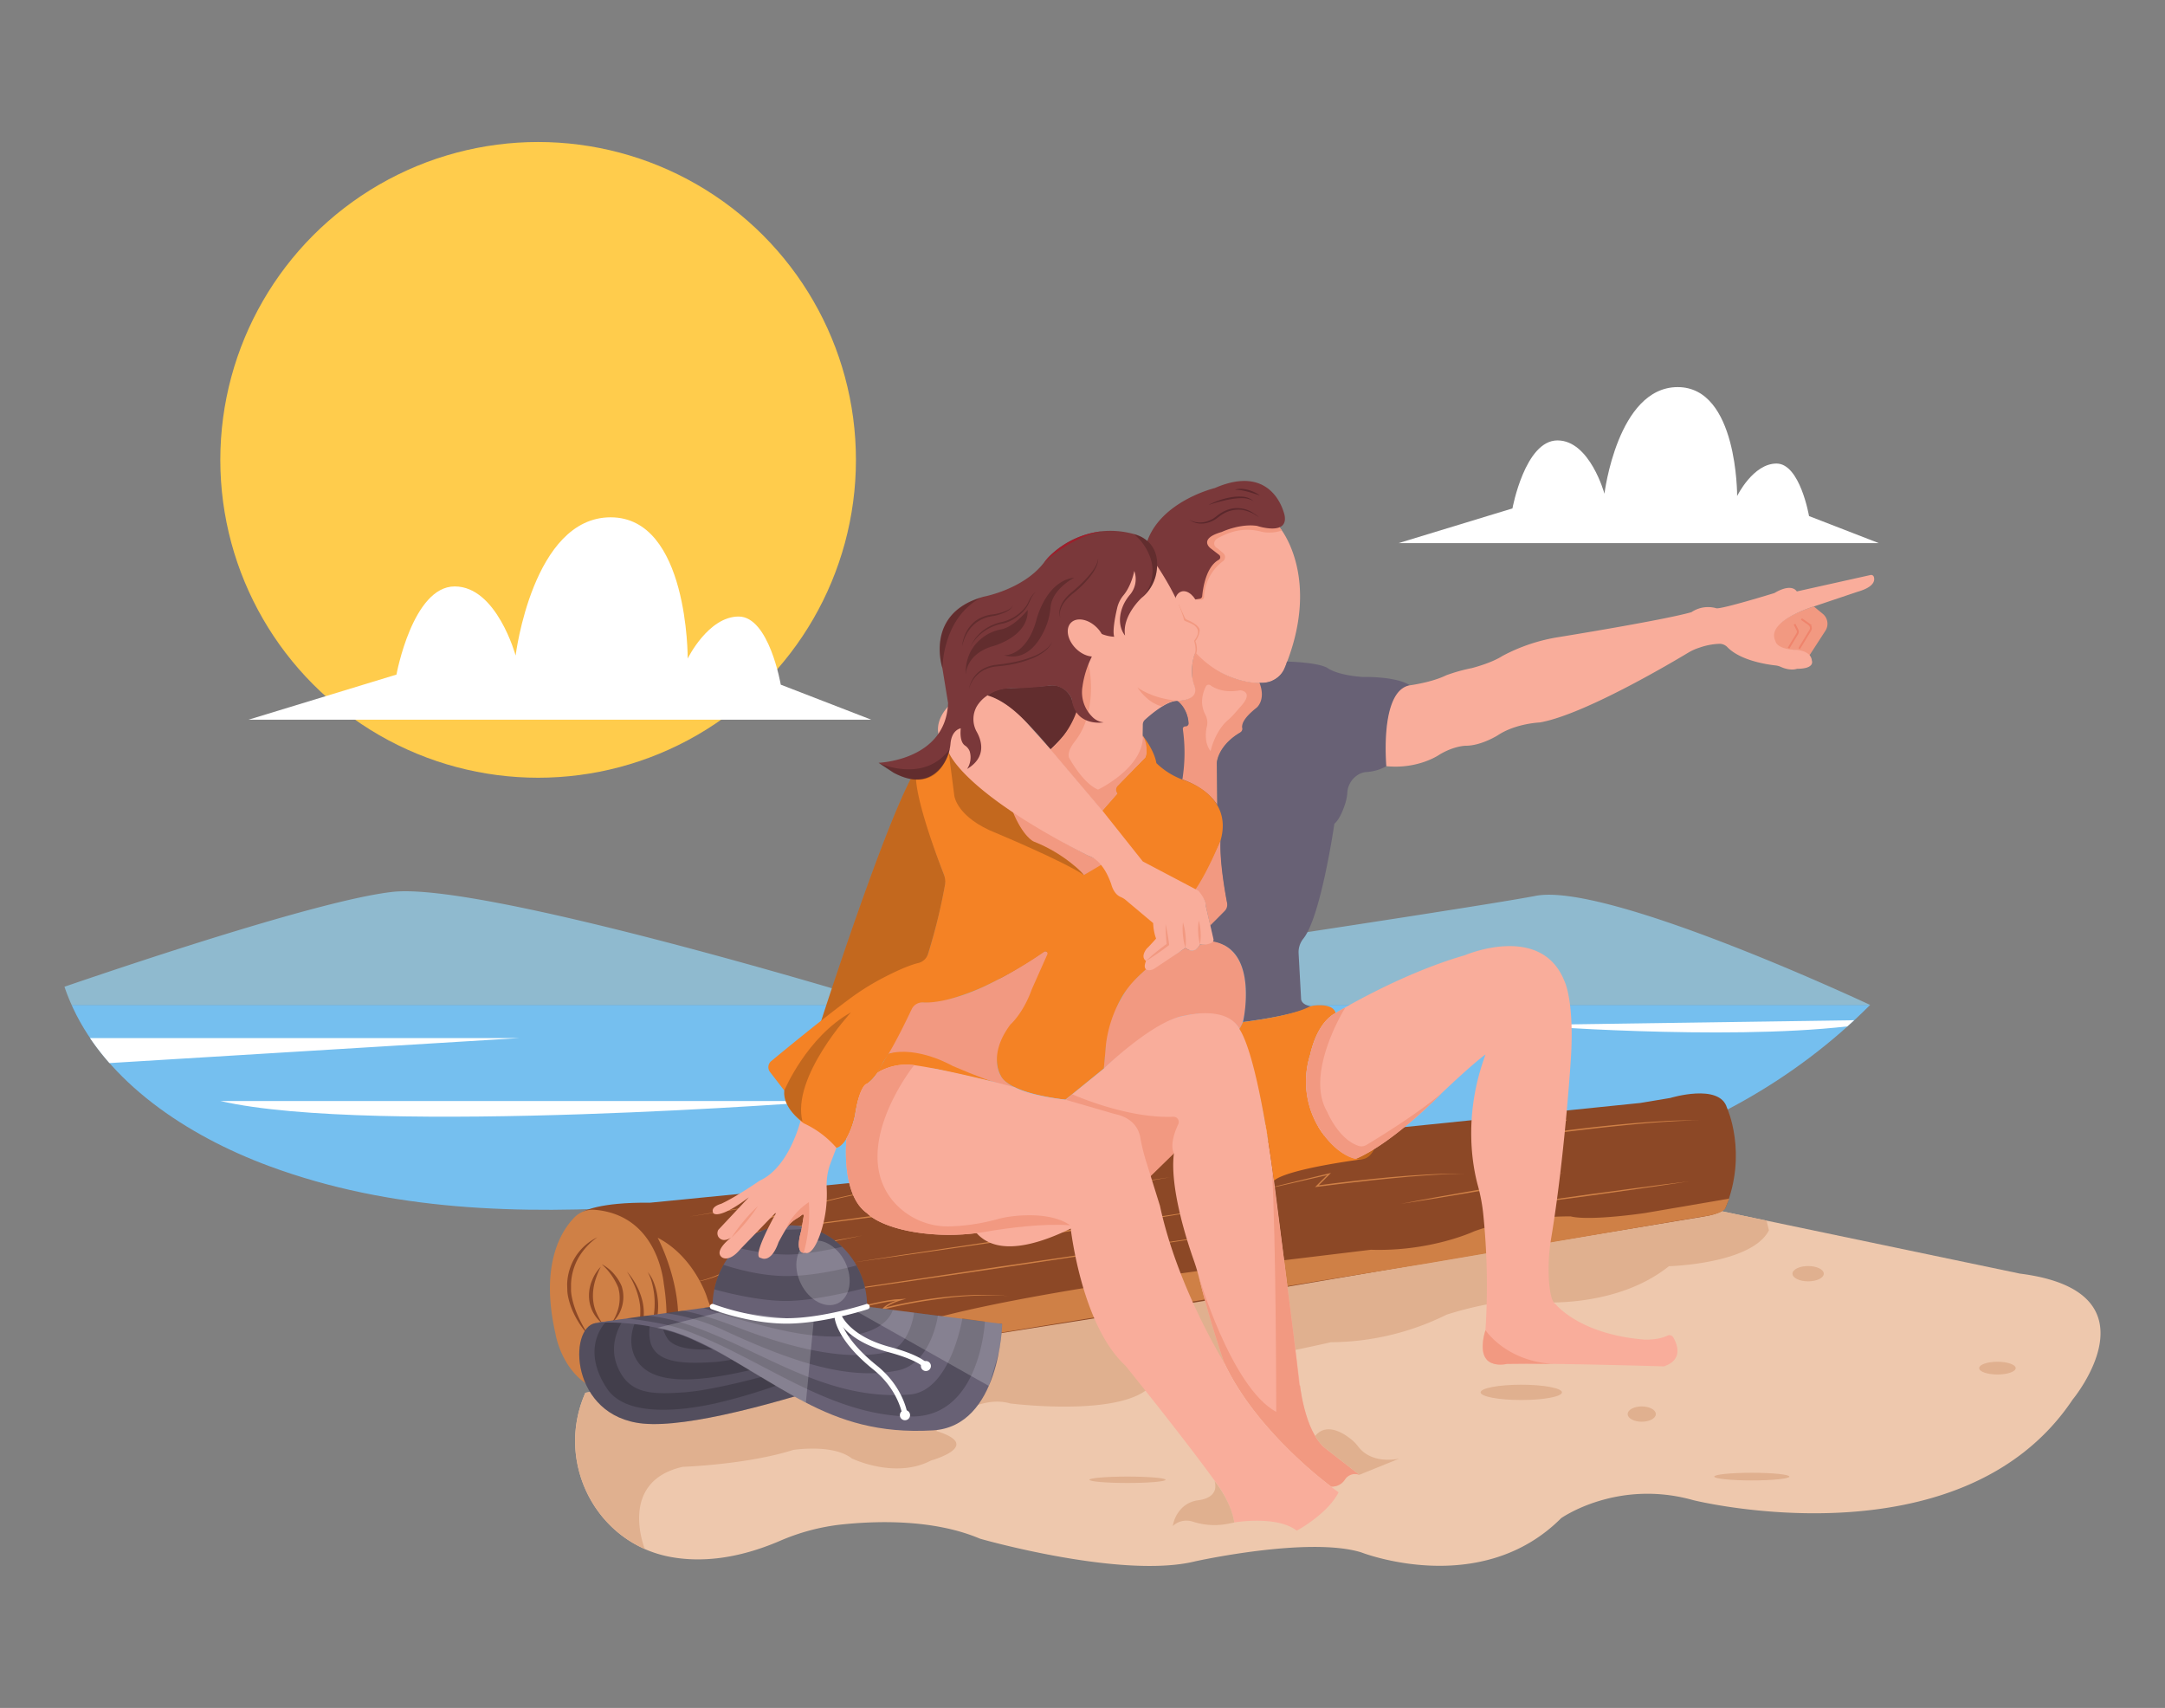 <svg id="ba9db3be-c9b3-4103-8b88-58aaa92f934d" data-name="Layer 1" xmlns="http://www.w3.org/2000/svg" xmlns:xlink="http://www.w3.org/1999/xlink" width="865.76" height="682.89" viewBox="0 0 865.76 682.89"><rect x="0" y="0" width="865.76" height="682.89" fill="#808080" stroke="none"/><defs><clipPath id="e8008bff-2d97-4ddc-b793-7a603c8f3ad1"><path d="M234.09,556.86c-12.36,27.85,4.35,60.37,34.35,65.71,11.88,2.11,26.24.87,43.33-6.43a85.31,85.31,0,0,1,24.29-6.55c14.84-1.6,37.53-2.15,55.84,5.63,0,0,56.61,16.25,86,9.06,0,0,45.27-10.07,66.43-3.6,0,0,47.62,18.7,79.95-13.66,0,0,22.34-15.82,52.91-7.19,0,0,107,26.6,151.66-40.27,0,0,35.86-43.15-21.16-50.34L684,483.36l-449.86,73.5Z" fill="none"/></clipPath><clipPath id="efc78d79-080f-42e1-9a45-2479be935a6f"><path d="M426.05,439.69l15.35-12.45s20-19.37,32.27-21.12c0,0,16.74-4.42,22,5.28,0,0,5.85,1.75,13.79,60.66l10.18,80.14s1.75,20.23,10.49,27l13.48,10.49a4.77,4.77,0,0,0-5.88,2,6.06,6.06,0,0,1-5.36,2.69h0s-29.88-21.65-42.91-49.78c0,0-5.7-16.51-9.72-32.73a82,82,0,0,0-2.44-8.2c-3-8.51-9.61-29.38-7.85-42.63l-11.74,11.48s-50.44,40.21-67.42,20.23Z" fill="none"/></clipPath><clipPath id="efc8ebb1-7515-4611-aff7-8510ec82c7ad"><path d="M287.25,491.73l12.19-13c-12.19,9.22-14.18,6.34-14.18,6.34-1.42-2.59,3.12-3.75,3.12-3.75,6.24-2.88,15.32-9.21,15.32-9.21,12.76-5.76,17-26.21,17-26.21,5.95,5.76,15.31,8.93,15.31,8.93l-4.25,11.23a25.89,25.89,0,0,0-1.16,9.17,49.23,49.23,0,0,1-2.6,18.18c-3.15,9-5.86,7.54-5.86,7.54-4.83.57-1.71-8.93-1.71-8.93.38-2.08.75-4.52,1-6a.39.39,0,0,0-.33-.44.36.36,0,0,0-.3.08,19.14,19.14,0,0,1-2.44,1.67,11.6,11.6,0,0,0-4,4c-1.54,2.52-3,5.29-3,5.29-3.12,8.92-7.09,6.33-7.09,6.33-3.63,0,3.68-13.63,5.91-17.63a.16.16,0,0,0,0-.22.16.16,0,0,0-.23,0h0L296,499.51c-4.61,5.51-7.37,3.16-7.37,3.16-3.44-2.73,4.21-8.22,4.21-8.22s-3.43,2.94-5.54.13A2.82,2.82,0,0,1,287.25,491.73Z" fill="none"/></clipPath><clipPath id="ec86c618-0ae8-4a13-a1d9-13496871e345"><path d="M534.11,405.05s25.31-15.54,51.68-23.12c0,0,30.5-13.1,39.81,10.34,0,0,4.31,8.27,2.41,33.43,0,0-2.45,37.57-7.65,69a74.78,74.78,0,0,0-1,16.37c.26,4.74,1,9.46,2.75,10.43,0,0,9.6,12.07,35.53,14.11,0,0,5.27.29,9.1-1.57a1.82,1.82,0,0,1,2.39.7c1.65,2.86,4,9-3.76,11.58,0,0-45.85-1.38-62.74-1,0,0-13.78,3.45-8.61-13.44a280.41,280.41,0,0,0-.84-46,69.47,69.47,0,0,0-2.13-11.62c-2.26-8.17-6-28.39,3-52.65,0,0-4.14,2.76-17.58,15.51,0,0-18.54,19.21-33.79,26a1.72,1.72,0,0,1-1.14.09c-1.75-.45-6.88-2.33-12.31-9.59A35.49,35.49,0,0,1,524,421.48S526.3,409.09,534.11,405.05Z" fill="none"/></clipPath><clipPath id="ac98d228-0693-4724-b067-27860625b09e"><path d="M518.57,612s12.24-6.55,16.72-15.34c0,0-32.26-22.64-45.85-52,0,0-18.61-30-25.59-62.56L458.52,465A77.32,77.32,0,0,1,456,454.84c-.51-3-2.57-7.91-10.46-9.49l-19.45-5.66s-13.82-1.4-20.37-5c0,0-25.14-6.69-40.07-8.8a22.61,22.61,0,0,0-12.54,1.81,10.42,10.42,0,0,0-2.28,1.28s-2.2,3.55-4.56,4.5c0,0-2.74,1.29-4.31,12.41a33.28,33.28,0,0,1-3.44,9.25s-2.49,22.57,8.28,30c0,0,4.89,5.73,21.86,7.92a87.52,87.52,0,0,0,26-.65C403,491,416.84,489.1,428,489.9c0,0,4.11,39.55,22,56.09,0,0,23.7,29.27,36.87,47.62a40.57,40.57,0,0,1,6.08,12.4c.26.92.49,1.84.65,2.71C493.58,608.73,510.48,605.78,518.57,612Z" fill="none"/></clipPath></defs><g id="ee0bd78b-283b-4b8b-a1ba-673b47e14eef" data-name="b0d486aa-02ba-4834-a316-9c11df1553c9"><path id="aa52b72e-ee33-4be9-b63a-d3a1e3d5ddc8" data-name="a114b22c-00a4-4e93-a2f3-1888aaea775c" d="M234.09,556.86c-12.36,27.85,4.35,60.37,34.35,65.71,11.88,2.11,26.24.87,43.33-6.43a85.31,85.31,0,0,1,24.29-6.55c14.84-1.6,37.53-2.15,55.84,5.63,0,0,56.61,16.25,86,9.06,0,0,45.27-10.07,66.43-3.6,0,0,47.62,18.7,79.95-13.66,0,0,22.34-15.82,52.91-7.19,0,0,107,26.6,151.66-40.27,0,0,35.86-43.15-21.16-50.34L684,483.36l-449.86,73.5Z" fill="#eec8ad"/><g clip-path="url(#e8008bff-2d97-4ddc-b793-7a603c8f3ad1)"><path d="M257.87,619.37s-11-27,15.16-32.89c0,0,25.51-.84,44.13-6.74,0,0,15.85-2.53,23.44,3.37,0,0,17.23,8.43,31.71.84,0,0,21.37-5.9,2.07-11.8,0,0,15.16-15.18,29.64-11,0,0,53.09,6.75,58.6-11,0,0,40-6.75,69.63-13.49a105.22,105.22,0,0,0,46.19-11s22.76-7.59,35.85-5.06c0,0,31.53,2.95,53.09-14.33,0,0,33.09-.85,40-14.34l-6.9-27.83L299.23,530l-91,27.83L221.6,585S204,622.61,257.87,619.37Z" fill="#e0b08f"/></g><ellipse cx="450.88" cy="591.66" rx="15.22" ry="1.28" fill="#e0b08f"/><ellipse cx="608.34" cy="556.71" rx="16.27" ry="3.06" fill="#e0b08f"/><ellipse cx="656.52" cy="565.39" rx="5.63" ry="3.06" fill="#e0b08f"/><ellipse cx="700.52" cy="590.39" rx="15.02" ry="1.53" fill="#e0b08f"/><ellipse cx="798.75" cy="547.02" rx="7.3" ry="2.55" fill="#e0b08f"/><ellipse cx="723.05" cy="509.26" rx="6.26" ry="3.06" fill="#e0b08f"/><path d="M28.64,401.8c.18.41.35.81.54,1.21,13.75,29.53,45.07,50.9,78.61,63.29,97,35.82,205,5.63,308.91,3.59,72.24-1.42,146.52,11,215.94-4.82,44.84-10.23,85-32.93,115.2-63.27Z" fill="#75bfef"/><path d="M28.64,401.8h719.2s-104.79-49.23-133.77-43.61-267.78,41-267.78,41-153-46.59-189.23-42.6c-26.6,2.93-96.1,25.89-131.28,37.93A75.14,75.14,0,0,0,28.64,401.8Z" fill="#98ddff" opacity="0.62" style="isolation:isolate"/><polygon points="424.03 457.99 553.55 451.48 420.13 446.75 424.03 457.99" fill="#fff"/><circle cx="215.19" cy="183.87" r="127.09" fill="#ffcc4c"/><path d="M88.1,440.21h243S149.23,454.34,88.1,440.21Z" fill="#fff"/><path d="M99.4,287.75h249l-36.18-14s-4.66-27.24-16.84-27.24S275,263.31,275,263.31s.36-56.47-30.81-56.47-38,55.27-38,55.27-7.52-27.64-24.36-27.64-23.29,35.25-23.29,35.25Z" fill="#fff"/><path d="M559.25,217.16H751.32l-27.91-10.82s-3.59-21-13-21-15.75,13-15.75,13,.28-43.56-23.77-43.56-29.29,42.63-29.29,42.63-5.8-21.32-18.79-21.32-18,27.19-18,27.19Z" fill="#fff"/><path d="M207.83,415.05H36a101.35,101.35,0,0,0,7.77,10Z" fill="#fff"/><path d="M609,409.84s79.47,6.29,129.72.54c.91-.82,1.83-1.63,2.73-2.46Z" fill="#fff"/><path d="M233.3,484.44s5.93-3.8,26.63-3.56l162.39-16L655.93,441l12-2s19.73-6.05,22.66,3.91c0,0,8.4,18.17-.58,40.05,0,0-1.17,2.34-9.18,3.52L614,497.56,481.16,520.21,250.5,556.75Z" fill="#8c4826"/><path d="M238,483.73a10.27,10.27,0,0,0-8.27,3c-5.4,5.49-13.84,19-7.61,46.49,0,0,3.25,21.22,22.86,24a14.66,14.66,0,0,0,12-3.7c5.52-5.14,12.19-16.44,8.48-40.12C265.39,513.38,263.56,486,238,483.73Z" fill="#cf8046"/><path d="M238.9,494.69a25.87,25.87,0,0,0-7.55,8.17,22.88,22.88,0,0,0-3,10.49v2.78a18.91,18.91,0,0,0,.37,2.69,34,34,0,0,0,1.57,5.33,53.26,53.26,0,0,0,5.25,10,36.17,36.17,0,0,1-6.33-9.52,28.7,28.7,0,0,1-1.88-5.49,17.06,17.06,0,0,1-.46-2.92c0-1-.07-1.93-.07-2.9a21.88,21.88,0,0,1,3.47-11.06A21.47,21.47,0,0,1,238.9,494.69Z" fill="#8c4826"/><path d="M240.26,506.48a32.33,32.33,0,0,0-2.29,5.7,21.43,21.43,0,0,0-.86,5.9,17,17,0,0,0,1,5.83,25.55,25.55,0,0,0,2.88,5.38,14.67,14.67,0,0,1-4-4.92,16.07,16.07,0,0,1-1.09-3,15.48,15.48,0,0,1,.9-9.52A16.24,16.24,0,0,1,240.26,506.48Z" fill="#8c4826"/><path d="M244.51,529.1a19.4,19.4,0,0,0,2.79-6.1,16,16,0,0,0,.3-6.47l-.32-1.55c-.16-.46-.41-1-.63-1.48a26.37,26.37,0,0,0-1.62-2.89,27.43,27.43,0,0,0-2-2.68,32.22,32.22,0,0,0-2.38-2.44,16.34,16.34,0,0,1,5.34,4.43,18.45,18.45,0,0,1,1.94,2.94,13.71,13.71,0,0,1,.76,1.65c.15.62.29,1.18.41,1.78a14.37,14.37,0,0,1-.67,7.06A13.43,13.43,0,0,1,244.51,529.1Z" fill="#8c4826"/><path d="M250.7,508.41a28,28,0,0,1,5.75,10.18,20.84,20.84,0,0,1,.28,11.84c-.16.48-.35,1-.52,1.43a14.4,14.4,0,0,1-.58,1.41c-.47.89-1,1.74-1.52,2.57a31.62,31.62,0,0,1-3.7,4.62,23.8,23.8,0,0,1-4.57,3.74,19,19,0,0,1-5.39,2.3,23.57,23.57,0,0,0,5-2.91,26.88,26.88,0,0,0,4.12-3.93,36.81,36.81,0,0,0,3.37-4.59c.49-.81,1-1.63,1.4-2.47a9.44,9.44,0,0,0,.5-1.28c.16-.44.33-.87.47-1.31a18.71,18.71,0,0,0,.74-5.52v-1.4l-.12-1.41c-.19-.92-.28-1.87-.55-2.78a29.49,29.49,0,0,0-1.87-5.4A36.54,36.54,0,0,0,250.7,508.41Z" fill="#8c4826"/><path d="M259,508.61a13.7,13.7,0,0,1,2.43,4.16,24.78,24.78,0,0,1,1.32,4.69,27.28,27.28,0,0,1,.44,4.86,31.84,31.84,0,0,1-.44,4.88,30.29,30.29,0,0,1-3.27,9.17A31.62,31.62,0,0,1,253.6,544a53.61,53.61,0,0,0,4.84-8.16,36.24,36.24,0,0,0,1.7-4.37,30.61,30.61,0,0,0,1.13-4.53,32.22,32.22,0,0,0,.33-9.3,31.58,31.58,0,0,0-.86-4.62A17.62,17.62,0,0,0,259,508.61Z" fill="#8c4826"/><path d="M263,494.89s20.6,38.57-3.43,60.49L320,545.87l250.83-40.74,99.77-17,10.24-1.7s8.3-1,9.18-3.52l1.46-3.67L657.87,485s-22,3.29-29.78,1.35c0,0-21.27-.38-38.67,6,0,0-17.27,8.12-41.24,7.34l-53.36,6.45s-76.69,9.41-118.45,20.23c0,0-72.31,15.86-80.82,9.67a33.09,33.09,0,0,1-12.89-17.53S277.59,502.45,263,494.89Z" fill="#cf8046"/><path d="M344.93,494l-11.31,2.32-11.31,2.27L311,500.8l-5.66,1.1c-1.08-.06-1,1.13,0,1l2.87.35,2.86.36,1.43.18.36,0H313a.92.92,0,0,1,.27.08.68.68,0,0,1,.24.93l-.05.07a.72.72,0,0,1-.22.17l-.17.08-.33.16-.67.3c-.44.19-.9.36-1.36.52-.91.33-1.85.59-2.79.83a38.2,38.2,0,0,1-11.53.82,24.82,24.82,0,0,0-2.86-.19,8.2,8.2,0,0,0-2.72.65,13.85,13.85,0,0,0-1.27.66c-.43.22-.86.44-1.3.64-.87.42-1.76.79-2.67,1.13a44.34,44.34,0,0,1-11.26,2.44,43.33,43.33,0,0,0,11.16-2.7c.9-.35,1.78-.73,2.64-1.15.42-.21.85-.43,1.27-.66s.83-.49,1.28-.69a8.53,8.53,0,0,1,2.85-.71,9,9,0,0,1,1.47,0l1.44.11a38.53,38.53,0,0,0,11.38-.89c.92-.23,1.84-.49,2.74-.81.44-.17.89-.34,1.32-.53l.65-.29.32-.15.16-.08a.06.06,0,0,0,.06-.05,1.33,1.33,0,0,0,0-.2h-.61l-1.43-.18-2.86-.35-2.87-.36H305a1.18,1.18,0,0,1-.45-.14,1,1,0,0,1,0-1.68,2.73,2.73,0,0,1,.79-.22l5.66-1.08,11.34-2.15L333.57,496Z" fill="#cf8046"/><polygon points="288.1 523.24 315.79 519 343.49 514.85 398.89 506.56 454.32 498.45 482.04 494.4 509.77 490.43 482.08 494.67 454.38 498.82 398.97 507.12 343.54 515.23 315.83 519.28 288.1 523.24" fill="#cf8046"/><path d="M317.3,530.68c7-2.42,14-4.69,21.09-6.73,3.55-1,7.12-2,10.72-2.82l2.71-.59c.9-.19,1.81-.34,2.72-.51s1.84-.27,2.75-.41,1.86-.13,2.79-.2l2.34-.18-2.26.7a27,27,0,0,0-3.59,1.4,12.88,12.88,0,0,0-1.67.92,6.52,6.52,0,0,0-1.44,1.18l-.28-.46c4.1-1.05,8.24-1.9,12.41-2.64s8.35-1.34,12.56-1.78,8.43-.7,12.65-.82a121.54,121.54,0,0,1,12.66.46,121.31,121.31,0,0,0-12.65-.18c-4.22.17-8.43.45-12.62,1s-8.36,1.1-12.51,1.86-8.28,1.62-12.36,2.67l-.88.23.59-.68a7.5,7.5,0,0,1,1.57-1.29,14.6,14.6,0,0,1,1.74-.94,26.71,26.71,0,0,1,3.67-1.41l.07.53a19.27,19.27,0,0,0-2.73.19c-.91.19-1.82.2-2.72.39s-1.81.31-2.71.5l-2.7.57q-5.39,1.25-10.72,2.71Q327.84,527.29,317.3,530.68Z" fill="#cf8046"/><path d="M340.77,504.83l20.12-3.11,20.13-3,40.27-6,20.15-2.93,10.08-1.47q5-.72,10.06-1.56l20.11-3.15,20.13-3.08-20.09,3.35-20.1,3.26c-3.35.53-6.69,1.1-10.05,1.6l-10.07,1.51-20.13,3-40.3,5.86L360.93,502Z" fill="#cf8046"/><polygon points="295.31 493.54 309.77 491.47 324.25 489.49 353.21 485.53 382.19 481.76 396.69 479.88 411.19 478.09 396.72 480.16 382.24 482.14 353.29 486.09 324.3 489.86 309.81 491.74 295.31 493.54" fill="#cf8046"/><path d="M385.64,483.73l20.55-3.42L426.75,477l20.59-3.23,10.3-1.57,10.3-1.51-10.26,1.79-10.27,1.72-20.57,3.36-20.58,3.21C399.39,481.78,392.52,482.83,385.64,483.73Z" fill="#cf8046"/><path d="M275.7,486.41c4-.63,8.07-1.37,12.12-2s8.09-1.3,12.15-1.86,8.11-1.12,12.19-1.57,8.16-.84,12.26-1l2-.08-2,.53c-4.08,1.09-8.15,2.29-12.15,3.66-2,.69-4,1.43-5.91,2.27a29.58,29.58,0,0,0-2.83,1.38,8,8,0,0,0-2.41,1.83l-.33-.4c5.21-2,10.51-3.74,15.85-5.34s10.72-3.06,16.14-4.34S343.71,477,349.2,476s11-1.72,16.53-2.4c-5.52.76-11,1.59-16.49,2.66s-10.91,2.2-16.32,3.51-10.77,2.8-16.09,4.42-10.61,3.39-15.77,5.41l-.93.36.6-.77a8.38,8.38,0,0,1,2.58-2,30.69,30.69,0,0,1,2.89-1.39c2-.84,4-1.56,6-2.25,4-1.35,8.09-2.54,12.2-3.61l.06.44c-4.08.15-8.16.52-12.23.95s-8.13.94-12.19,1.49-8.11,1.15-12.16,1.74S279.75,485.84,275.7,486.41Z" fill="#cf8046"/><path d="M560.15,481.33l8.19-1.55,8.2-1.49L593,475.4l16.43-2.77c2.73-.5,5.45-1.05,8.15-1.67a49.5,49.5,0,0,0,8-2.33,51.19,51.19,0,0,1-7.91,2.6c-2.7.68-5.42,1.28-8.14,1.83-5.47,1-10.94,1.93-16.42,2.9l-16.43,2.76-8.23,1.33Z" fill="#cf8046"/><polygon points="596.38 483.2 606.21 481.71 616.05 480.27 635.75 477.5 655.46 474.86 665.32 473.58 675.19 472.37 665.36 473.86 655.51 475.29 635.82 478.06 616.11 480.7 606.25 481.98 596.38 483.2" fill="#cf8046"/><path d="M594.14,455.56l15.83-3.9,15.86-3.81.85-.21-.62.62-4.84,4.87-.23-.45c9.8-1.32,19.62-2.41,29.46-3.33q7.38-.68,14.78-1.08a146.31,146.31,0,0,1,14.81-.18c-4.94-.14-9.87.17-14.79.49s-9.85.76-14.76,1.25-9.82,1-14.72,1.58-9.81,1.15-14.7,1.79l-.77.1.54-.54,4.87-4.85.23.42L610.05,452Z" fill="#cf8046"/><path d="M499.71,476.9l15.84-3.9,15.85-3.82.85-.21-.62.63-4.84,4.86-.22-.44c9.79-1.33,19.61-2.42,29.45-3.34q7.38-.68,14.78-1.08c4.93-.25,9.88-.41,14.82-.18-4.94-.13-9.88.17-14.8.49s-9.84.77-14.76,1.26-9.82,1-14.72,1.57-9.81,1.15-14.7,1.8l-.77.1.55-.55,4.86-4.84.24.41-15.9,3.66Z" fill="#cf8046"/><path d="M238.23,529c-11.14,1.66-10.25,37.43,19,40.2,36.23,3.42,143.51-39.81,143.51-39.81S274.38,523.57,238.23,529Z" fill="#686175" data-primary="true"/><path d="M238.23,529c-11.14,1.66-10.25,37.43,19,40.2,36.23,3.42,143.51-39.81,143.51-39.81S274.38,523.57,238.23,529Z" opacity="0.2" style="isolation:isolate"/><path d="M273.3,556.72c-12.67.85-21.3.65-26-9.45-5-10.65,2.25-19.9,2.25-19.9l-7.1,1s-10.8,10.14.3,26.85c7.4,11.13,28.49,9.19,43.47,5.87A229,229,0,0,0,315.87,552l-5.79-3S286.28,555.86,273.3,556.72Z" opacity="0.2" style="isolation:isolate"/><path d="M286.08,544.56c-12.67.84-23.07.45-25.79-7.24a16.38,16.38,0,0,1,.91-11.52l-6.11.77c-2.15,3.4-4.56,11.12-.23,17.65,7.4,11.13,29.31,7.11,44.28,3.79,1.67-.36,3.33-.76,5-1.18l-4.8-4.83A72.08,72.08,0,0,1,286.08,544.56Z" opacity="0.2" style="isolation:isolate"/><path d="M298.75,533.26c-12.67.84-23.07.45-25.79-7.24a12.42,12.42,0,0,1-.38-1.36l-7.93,1.91a14.14,14.14,0,0,0,2.32,8.71c5.43,7.58,29.36,3.55,44.34.23,1.66-.37.7-4.79.7-4.79A72,72,0,0,1,298.75,533.26Z" opacity="0.2" style="isolation:isolate"/><path d="M316.19,527.59c-18.47,0-31.25-5.15-31.25-5.15l-47.15,6.5s20.27-1.82,38.81,6.51c35.45,15.93,53.1,39,96.44,36.46,26.95-1.59,27.71-42.57,27.71-42.57l-54-6.9S334.66,527.59,316.19,527.59Z" fill="#686175" data-primary="true"/><path d="M315.85,489.92c-17.07,0-30.91,14.56-30.91,32.52a93.1,93.1,0,0,0,31.25,5.72,86.76,86.76,0,0,0,30.56-5.72C346.75,504.48,332.92,489.92,315.85,489.92Z" fill="#686175" data-primary="true"/><path d="M363.8,557.57c-33.8,2.71-58.94-17.88-88.69-27.94A75.54,75.54,0,0,0,258.84,526l-8.18,1.13s14.14,1.48,22.3,4.38c31.09,11,58.26,34.84,91.74,34.84,27.38,0,29.15-37.93,29.15-37.93l-9-1.29S380.14,556.26,363.8,557.57Z" opacity="0.2" style="isolation:isolate"/><path d="M354.32,540.74c-11.56,2.35-29.1,1.6-58.62-9.72-18-6.9-23-6.9-23-6.9L266,525a81.58,81.58,0,0,1,24.05,7.16c31.06,14.36,51.17,19.37,68.93,15.8,13.5-2.71,16.07-21.94,16.07-21.94l-9.51-1.21S363.93,538.79,354.32,540.74Z" opacity="0.2" style="isolation:isolate"/><path d="M314.59,528.16a86.9,86.9,0,0,1-29.65-5.72l-3.61.5a275.33,275.33,0,0,0,33.6,9.4C353.5,540,357,523.75,357,523.75l-10.26-1.31S330.43,528.16,314.59,528.16Z" opacity="0.2" style="isolation:isolate"/><path d="M314.58,510.21c-9.83,0-19.71-2.68-25.21-4.47a33.1,33.1,0,0,0-3.71,9.79c3.28.92,17.35,4.63,28.6,4.63S342,516,345.91,515a33.1,33.1,0,0,0-3.44-9C336.38,507.58,324.83,510.21,314.58,510.21Z" opacity="0.2" style="isolation:isolate"/><path d="M315.19,491.65a58.16,58.16,0,0,1-7.58-.53,30.43,30.43,0,0,0-12.95,7.69c5.65,1.32,13.47,2.8,20.23,2.8s15.39-1.63,21.85-3.09a30.34,30.34,0,0,0-12.86-7.45A72.06,72.06,0,0,1,315.19,491.65Z" opacity="0.2" style="isolation:isolate"/><path d="M350.56,545.93c-14.15-11.34-14.73-19.39-14.73-19.46a1.07,1.07,0,0,0-1.09-1.05h0a1.1,1.1,0,0,0-1,1.13c0,.36.49,9,15.54,21.07,10.14,8.13,11.6,18.24,11.61,18.35a1.1,1.1,0,0,0,1.08.94H362a1.08,1.08,0,0,0,.94-1.22C362.91,565.24,361.41,554.63,350.56,545.93Z" fill="#fff"/><path d="M355.88,538.56c-16.19-4.33-19.43-12.75-19.48-12.88A1.09,1.09,0,0,0,335,525h0a1.11,1.11,0,0,0-.67,1.39c.14.39,3.51,9.59,21,14.26,11.89,3.19,14,6.06,14,6.06a1.08,1.08,0,0,0,1.48.39,1.09,1.09,0,0,0,.39-1.49C371,545.26,368.76,542,355.88,538.56Z" fill="#fff"/><path d="M370.26,544.18a2,2,0,1,0,2,2A2,2,0,0,0,370.26,544.18Z" fill="#fff"/><circle cx="361.89" cy="565.82" r="2.04" fill="#fff"/><path d="M323.14,496.74c-4.88,2.4-6.16,9.79-2.87,16.51s9.93,10.23,14.81,7.84,6.17-9.79,2.87-16.51S328,494.35,323.14,496.74Z" fill="#fff" opacity="0.2"/><path d="M262.74,530.92s10.22.63,30.86,13.26,28.66,16.64,28.66,16.64l3.11-32.4-35.21-4.3Z" fill="#fff" opacity="0.2"/><path d="M343.12,524.66l52.29,29.48s3.45-10.78,4.21-14.54a93,93,0,0,0,1.13-10.26l-54-6.9Z" fill="#fff" opacity="0.2"/><path d="M346.41,521.41c-.17.05-17.28,5.66-31.82,5.66s-29.11-5.59-29.25-5.64a1.09,1.09,0,0,0-1.41.62,1.07,1.07,0,0,0,.6,1.39h0c.61.24,15.11,5.79,30,5.79s32.33-5.71,32.5-5.77a1.08,1.08,0,0,0-.68-2.06h0Z" fill="#fff"/><path d="M723.33,262.43,730,252.14a5.13,5.13,0,0,0-1.08-6.7l-3.57-2.94s-19.7,5.7-15.86,14.09c.4,1,2.25,3.17,8.31,3.43C717.75,260,721.38,260.28,723.33,262.43Z" fill="#f29981"/><path d="M451.45,394l6.82-6.63s1.43,1.27,6.09-2.41l9.7-5.88s3.53,2.9,5.82-1.42a8,8,0,0,0,5-1.37s11,.78,12.94,15.5c0,0,1.76,13.28-2.19,19.65,0,0-3.86-8.89-22-5.28,0,0-8.72.25-32.27,21.12l1.53-18.59Z" fill="#f29981"/><path d="M541.51,463.14s5.88-2.33,8-3.83C549.53,459.31,547.43,465.18,541.51,463.14Z" fill="#f48225" data-secondary="true"/><path d="M541.51,463.14s5.88-2.33,8-3.83C549.53,459.31,547.43,465.18,541.51,463.14Z" opacity="0.2" style="isolation:isolate"/><path id="ea75e8db-e779-4ade-adeb-15465c6d05aa" data-name="a0438502-c92a-4af3-bc86-65c0dc1ba3bc" d="M426.05,439.69l15.35-12.45s20-19.37,32.27-21.12c0,0,16.74-4.42,22,5.28,0,0,5.85,1.75,13.79,60.66l10.18,80.14s1.75,20.23,10.49,27l13.48,10.49a4.77,4.77,0,0,0-5.88,2,6.06,6.06,0,0,1-5.36,2.69h0s-29.88-21.65-42.91-49.78c0,0-5.7-16.51-9.72-32.73a82,82,0,0,0-2.44-8.2c-3-8.51-9.61-29.38-7.85-42.63l-11.74,11.48s-50.44,40.21-67.42,20.23Z" fill="#f9ad9b"/><g clip-path="url(#efc78d79-080f-42e1-9a45-2479be935a6f)"><path d="M479,509.08s13.09,45.46,31.34,55.44c0,0,0-69.21-1.73-97.44,0,0,9,66.8,11,86.77l29.61,21s13.43,27.89,12.4,28.58-44.81,9.58-45.82,5.48S490,559.36,490,559.36L474.86,520.1Z" fill="#f29981"/></g><path d="M428.77,437.51s21.55,9.78,40.39,9a2.09,2.09,0,0,1,2.21,2,2.05,2.05,0,0,1-.21,1c-1.53,3.31-3.3,8.39-1.73,11.61L457.69,472.6,421.61,444Z" fill="#f29981"/><path d="M350.05,430.13l3.24-5.63,1.9-3.2s8.08-3.65,21,2.28c1,.44,1.88,1,2.85,1.39l18.25,7.61-23-5.2S356.16,425.06,350.05,430.13Z" fill="#f48225" data-secondary="true"/><path d="M355.19,421.3l10.64-20.94s5.05,1.81,18.47-2.25c0,0,12.1-3.25,33.13-17.63.7-.48,2.21.37,1.87,1.14l-8.51,20.16s-3.41,5.77-6.17,8.17c0,0-13.83,17.46.85,24.71,0,0-4.4.18-24.53-8.47C380.94,426.19,367,418.07,355.19,421.3Z" fill="#f29981"/><path id="bc3dbe69-7b0d-4b08-89fc-e94be3136e8e" data-name="e0de4497-d808-478f-a411-75d1beff17ff" d="M287.25,491.73l12.19-13c-12.19,9.22-14.18,6.34-14.18,6.34-1.42-2.59,3.12-3.75,3.12-3.75,6.24-2.88,15.32-9.21,15.32-9.21,12.76-5.76,17-26.21,17-26.21,5.95,5.76,15.31,8.93,15.31,8.93l-4.25,11.23a25.89,25.89,0,0,0-1.16,9.17,49.23,49.23,0,0,1-2.6,18.18c-3.15,9-5.86,7.54-5.86,7.54-4.83.57-1.71-8.93-1.71-8.93.38-2.08.75-4.52,1-6a.39.39,0,0,0-.33-.44.36.36,0,0,0-.3.08,19.14,19.14,0,0,1-2.44,1.67,11.6,11.6,0,0,0-4,4c-1.54,2.52-3,5.29-3,5.29-3.12,8.92-7.09,6.33-7.09,6.33-3.63,0,3.68-13.63,5.91-17.63a.16.16,0,0,0,0-.22.16.16,0,0,0-.23,0h0L296,499.51c-4.61,5.51-7.37,3.16-7.37,3.16-3.44-2.73,4.21-8.22,4.21-8.22s-3.43,2.94-5.54.13A2.82,2.82,0,0,1,287.25,491.73Z" fill="#f9ad9b"/><g clip-path="url(#efc8ebb1-7515-4611-aff7-8510ec82c7ad)"><path d="M314.33,491.34s2-5.92,9.14-10.7a61.67,61.67,0,0,1-2.07,20.28l-4.9,1.34-1.13-8Z" fill="#f29981"/></g><path d="M292.5,494.88a57.57,57.57,0,0,1,4.89-6.61,59.43,59.43,0,0,1,5.66-6,69.06,69.06,0,0,1-10.55,12.61Z" fill="#f29981"/><path d="M328.1,409.06s27.1-84.37,38.46-101.76c0,0-.65,13,11.72,44.47-.89,5.24-2,10.85-3.52,16.76s-3.08,11.2-4.75,16.16a55.21,55.21,0,0,0-5.52,1.58,113.52,113.52,0,0,0-11.85,5.21,69.71,69.71,0,0,0-12.3,7.85Z" fill="#f48225" data-secondary="true"/><path d="M328.1,409.06s27.1-84.37,38.46-101.76c0,0-.65,13,11.72,44.47-.89,5.24-2,10.85-3.52,16.76s-3.08,11.2-4.75,16.16a55.21,55.21,0,0,0-5.52,1.58,113.52,113.52,0,0,0-11.85,5.21,69.71,69.71,0,0,0-12.3,7.85Z" opacity="0.2" style="isolation:isolate"/><path d="M477,355.46s5.17,2.72,5.23,6.91l1.81,7.95,7.1-7.44s-3.42-15.7-3-27.14C488.15,335.74,481.46,349.48,477,355.46Z" fill="#f29981"/><path d="M503.79,273.05s4.3,5.95.3,10.47c0,0-9.86,5.82-6.63,8.53,0,0-10.08,5.17-10.86,12.93l.13,16.93a32.8,32.8,0,0,0-14-10.21s.66-15.58,0-21.2h0a2.5,2.5,0,0,0,2.37-2.63,2.35,2.35,0,0,0-.05-.37,12.38,12.38,0,0,0-4.39-7.36s9.95.39,6.34-7.37c0,0-1.14-6.76.92-11.93C478,260.86,488.2,272.75,503.79,273.05Z" fill="#f29981"/><path d="M511.94,211.2s16.91,20.24,1.39,56.82c-.87,2-3,3.41-4.87,4.32-3,1.4-14.86,2-28.3-8.71a13.9,13.9,0,0,1-4.37-6c-1.47-3.92-3.69-10.23-4.1-13.91l4.83-3.79,4.13-.69s-.25-13.79,8.28-15.51l-10.08-7.93s7-8.53,8.27-8.53S510.39,206.87,511.94,211.2Z" fill="#f9ad9b"/><path d="M533.68,328.85s-5.41,37.68-12.49,46.45a8.65,8.65,0,0,0-1.89,5.9l1,18.27s0,2.33,4.19,2.92c0,0-4,3.15-27.42,6.25,0,0,6.63-28.82-11.85-32.18L484,370l5.69-5.69a3.72,3.72,0,0,0,1-3.34c-.91-4.75-3.1-17.19-2.59-25.22,0,0-7.62,17.06-11.11,20.68L457,294.2l.08-5.77s7.33-7.67,13.66-8.27c0,0,4,2.51,4.59,8.94a1.23,1.23,0,0,1-1.12,1.33h-.3a1,1,0,0,0-.91,1.08v0a66.34,66.34,0,0,1-.19,20.14s9.44,3,14,10.21L486.6,305s.46-7,9.29-12.09a1.86,1.86,0,0,0,.9-1.83c-.26-1.21,0-3.59,5.7-8.12,0,0,3.86-3,1.15-10,0,0,8.55,1.25,11-8.45,0,0,12.34.25,16.28,2.61,0,0,3.36,2.77,14,3.56,0,0,13.22-.4,18.94,3.35,0,0-8.28.59-9.47,19.33v13a18.73,18.73,0,0,1-7.86,2.31,7.6,7.6,0,0,0-4.09,1.53,9,9,0,0,0-3.67,6.89,18.29,18.29,0,0,1-.79,4.08c-.88,2.77-2.43,6.69-4.5,8.28" fill="#686175" data-primary="true"/><path d="M525.5,402.05c2.47-.28,7.69-.44,8.61,3,0,0-7,2.9-10.13,16.43l-.13.41a35.85,35.85,0,0,0,6,32.47c3.21,4.06,9.64,9.81,15.14,9.11,0,0-29.89,3.77-35.57,8.59,0,0-6-48.55-13.79-60.66a15.81,15.81,0,0,0,1.38-2.76s18.63-2.13,26.35-6A6.38,6.38,0,0,1,525.5,402.05Z" fill="#f48225" data-secondary="true"/><path id="ebae3304-e74f-4aeb-b76e-5fc44e1f09f6" data-name="eb36aa96-c03a-4e95-805a-8a550a67b274" d="M534.11,405.05s25.31-15.54,51.68-23.12c0,0,30.5-13.1,39.81,10.34,0,0,4.31,8.27,2.41,33.43,0,0-2.45,37.57-7.65,69a74.78,74.78,0,0,0-1,16.37c.26,4.74,1,9.46,2.75,10.43,0,0,9.6,12.07,35.53,14.11,0,0,5.27.29,9.1-1.57a1.82,1.82,0,0,1,2.39.7c1.65,2.86,4,9-3.76,11.58,0,0-45.85-1.38-62.74-1,0,0-13.78,3.45-8.61-13.44a280.41,280.41,0,0,0-.84-46,69.47,69.47,0,0,0-2.13-11.62c-2.26-8.17-6-28.39,3-52.65,0,0-4.14,2.76-17.58,15.51,0,0-18.54,19.21-33.79,26a1.72,1.72,0,0,1-1.14.09c-1.75-.45-6.88-2.33-12.31-9.59A35.49,35.49,0,0,1,524,421.48S526.3,409.09,534.11,405.05Z" fill="#f9ad9b"/><g clip-path="url(#ec86c618-0ae8-4a13-a1d9-13496871e345)"><path d="M594.06,531.87s8.27,12.69,27.78,13.5l-19.17-.06s-10.53,2.91-9.65-8.17A18.6,18.6,0,0,1,594.06,531.87Z" fill="#f29981"/><path d="M537.9,403s-16.33,26.07-7.16,41.55c0,0,4.48,10.95,12.51,13.6a3.81,3.81,0,0,0,3.14-.35c4.66-2.79,20.54-12.49,30.09-20.72l-35.43,38.13-29.22-39.83,6.59-27.22Z" fill="#f29981"/></g><path d="M563.86,274s8.71-1.15,14.46-4a68.3,68.3,0,0,1,10.22-2.87s7.67-1.92,12.14-4.79a71.17,71.17,0,0,1,23-7.67s41.52-6.7,52.7-9.9a11.89,11.89,0,0,1,9.9-1.59c1.6.63,23.32-6.07,23.32-6.07s6.39-4.16,8.94-.64L748,229.91a1.13,1.13,0,0,1,1.32.72c.47,1.38.3,4.05-6.57,6L725.3,242.5s-19.41,5.84-15.31,13.84c0,0,.21,3.07,7.79,3.48,0,0,6.35,0,6.76,4.3,0,0,1.44,3.28-5.94,3.28,0,0-2.41,1-6.29-.68a7.24,7.24,0,0,0-2.23-.65c-3.48-.38-14-1.93-19.24-7.24a4.39,4.39,0,0,0-3.09-1.42,26.94,26.94,0,0,0-8.19,1.55,20.69,20.69,0,0,0-4.45,2c-8.32,5-42.18,24.89-59.34,27.9,0,0-9.65.35-16.89,5.17,0,0-6.55,4.14-12.75,4.14,0,0-4.48,0-10.34,3.45,0,0-8.33,6-21.4,4.73C554.39,306.35,551.59,276,563.86,274Z" fill="#f9ad9b"/><path d="M720.37,247.5l3,2.1a1.84,1.84,0,0,1,.52,2.47l-4.42,7.28" fill="none" stroke="#ef846c" stroke-miterlimit="10" stroke-width="0.75"/><path d="M717.62,249.56l1.15,2.3a1.59,1.59,0,0,1-.06,1.54l-3.5,5.77" fill="none" stroke="#ef846c" stroke-miterlimit="10" stroke-width="0.75"/><path d="M457,294.2s4.56,5.64,5.42,10.92a30.4,30.4,0,0,0,10.39,6.58s20.35,5.71,15.38,24c0,0-5.48,13.68-10.93,21.05-4.93,15.4-12.05,24-17.67,29.52C456,389.79,452,392.7,448.43,399a49.89,49.89,0,0,0-6.15,18.44c-.23,2.83-.53,6.17-.88,9.76l-15.35,12.45s-22.52-2.21-25.93-9.72c0,0-5.2-8.07,3.93-20.29,0,0,5.11-4.44,8.52-14l6.27-14.1a.85.85,0,0,0-.53-1.08.87.87,0,0,0-.72.08,170,170,0,0,1-23.44,13.6s-14.66,7.2-25,6.67a4.73,4.73,0,0,0-4.57,2.68c-2.49,5.27-7.63,15.82-11.3,21,0,0-2.21,5-5.1,7.64a17.2,17.2,0,0,0-5.11,8.07,49.37,49.37,0,0,0-1.16,5.66s-2.24,11.55-7.41,13.1a38.49,38.49,0,0,0-13.1-9.83s-8.62-6-7.76-13.1l-5.72-7.41a3.14,3.14,0,0,1,.48-4.35c5.58-4.62,20-16.48,31.08-24.71a99.35,99.35,0,0,1,13.26-8.38c4.56-2.39,10.35-5.15,14.46-6.13a5.42,5.42,0,0,0,3.9-3.58A231.09,231.09,0,0,0,377.85,354a8,8,0,0,0-.4-4.36c-3-7.68-13.1-34.45-10.9-42.39,0,0,3.68-9.09,10.23-10.81,0,0,9.34,17.34,28.12,27.85,0,0,2.5,8.47,8.36,12.09,0,0,14.47,6,20.16,13.44l6.38-4.13,1-21.63,6-6.85-.11-.15a2.22,2.22,0,0,1,.17-2.92L458,302.78S459.11,300,457,294.2Z" fill="#f48225" data-secondary="true"/><path d="M404.91,324.34S407.15,334,412.5,337c0,0,15.91,6.16,20.93,12.88l7.64-4.51a20.58,20.58,0,0,0-5.66-3.16A352.2,352.2,0,0,1,404.91,324.34Z" fill="#f29981"/><path d="M313.65,436s9-21.45,26.65-31.23c0,0-23.9,25.9-19.41,43.64C320.89,448.45,312.93,443.31,313.65,436Z" opacity="0.2" style="isolation:isolate"/><path d="M379.38,300.8l2.25,17.43s1,8.7,16.88,14.92c0,0,26.8,11.19,34.92,16.72,0,0-6.87-8.21-20.16-13.44,0,0-4.16-1.82-8.36-12.09C404.91,324.34,387.45,313.76,379.38,300.8Z" fill="#f48225" data-secondary="true"/><path d="M379.38,300.8l2.25,17.43s1,8.7,16.88,14.92c0,0,26.8,11.19,34.92,16.72,0,0-6.87-8.21-20.16-13.44,0,0-4.16-1.82-8.36-12.09C404.91,324.34,387.45,313.76,379.38,300.8Z" opacity="0.2" style="isolation:isolate"/><path d="M394.26,278.51s7.44-1.55,25.9,21.17c0,0,9.27-8.56,10.73-14.61,0,0-1.22-1.51-2.44-5.92,0,0-2.58-6.16-9.29-4.94,0,0-11.41.8-14.93,1A13.75,13.75,0,0,0,394.26,278.51Z" fill="#7a383a"/><path d="M394.26,278.51s7.44-1.55,25.9,21.17c0,0,9.27-8.56,10.73-14.61,0,0-1.22-1.51-2.44-5.92,0,0-2.58-6.16-9.29-4.94,0,0-11.41.8-14.93,1A13.75,13.75,0,0,0,394.26,278.51Z" opacity="0.2" style="isolation:isolate"/><path d="M496.3,282.3c5.35-6-.41-6.3-.41-6.3-6.32,1.17-10.16-.78-11.85-2a1.23,1.23,0,0,0-1.71.26l-.09.15a14.19,14.19,0,0,0-1.54,5.67,11.3,11.3,0,0,0,1.38,5.8,6.88,6.88,0,0,1,.44,5,14.52,14.52,0,0,0-.27,4.31,9.48,9.48,0,0,0,1.85,5.14s1.62-7.87,7-12.48a20.14,20.14,0,0,0,2.24-2.19Z" fill="#f9ad9b"/><path d="M512.58,212.1a14.86,14.86,0,0,1-8.09.51,21.23,21.23,0,0,0-10.59-.21,27.92,27.92,0,0,0-7.09,2.9,2.5,2.5,0,0,0-1.23,1.64c-.15.74.05,1.66,1.45,2.42l2.19,1.87a2,2,0,0,1,.19,2.82,1.79,1.79,0,0,1-.28.27,19,19,0,0,0-7.66,14.42,1.13,1.13,0,0,1-1.19,1.07h0l-2.71-.15-2.86,2.05-1.71-27,30.38-8.22,6.75,2.17Z" fill="#f29981"/><path d="M484.1,219.23s-5.17-3.79,4.48-6.54c0,0,7.24-3.45,14.13-2.42,1,.35,12.41,3.79,11-4.13,0,0-4.13-21.37-27.92-11,0,0-25.85,6.2-28.26,26.54,0,0-1.72,12.41,14.13,22.06l4.83-3.79,3.25-.55a1.15,1.15,0,0,0,1-1c.25-2.85,1.45-11.74,6.6-14.56a1.18,1.18,0,0,0,.48-1.61,1.13,1.13,0,0,0-.33-.39Z" fill="#7a383a"/><ellipse cx="474.73" cy="243.92" rx="4.78" ry="7.76" transform="translate(-50.88 151.2) rotate(-17.19)" fill="#f9ad9b"/><path d="M488.26,269c-5.42-2-10.45-7.55-10.45-7.55l-8.16-18.07.67-1.5,1.1-.12,2.33,5.13a1.82,1.82,0,0,0,1,.93c1.5.63,5,2.31,5,4.27a8.5,8.5,0,0,1-1.72,4.26s1.13,2.75.32,4.9A45.38,45.38,0,0,0,488.26,269Z" fill="#f29981"/><path d="M431,259.86l9.31-6.85s1.23-.86,3.69.9a.18.18,0,0,0,.25,0l0,0c.5-1.07,2.53-6.12-1.32-10.43a1.54,1.54,0,0,1,.15-2.17,1.24,1.24,0,0,1,.23-.17c2.61-1.56,6.6-5,2.59-9.89a1.34,1.34,0,0,1-.11-1.57c1.25-2,5.17-6.54,16.89-3.47,0,0,8.49,12.39,10.82,21.71.25,1,9.05,1.76,4,8.3,0,0,1.15,3.46.24,5.27a21.93,21.93,0,0,0-1.06,8.12,15.65,15.65,0,0,0,1,4.64c.72,2.05.85,5.7-7,6,0,0-3.64-.68-12.72,7.42a2.84,2.84,0,0,0-1,2.08l-.06,3.8a3.38,3.38,0,0,0,.26,1.37c.63,1.52,2,5.48.8,7.95l-12.53,12.8,1.29,1.68-6,6.85L420,299.7s2.32-2.12,5-5.09a30.61,30.61,0,0,0,7.67-19.9A49.93,49.93,0,0,0,431,259.86Z" fill="#f9ad9b"/><path d="M449.84,359.59l11.3,9.5a20.19,20.19,0,0,0,1.16,6.2s-3.1,3.49-3.75,4c-2.71,3.62-.26,4.91-.26,4.91-1.24,3,0,3.68,1.17,3.72a3.94,3.94,0,0,0,2.25-.7L474.06,379c4,3,5.82-1.42,5.82-1.42a7.27,7.27,0,0,0,4.5-.58,1.49,1.49,0,0,0,.91-1.36l-3.08-13.31c.25-2.59-3-6.2-3-6.2L457,344.43l-16.15-20.32-20.68-24.43L410.6,289c-17.84-19.13-28.7-9.05-28.7-9.05s-13.44,9.57-2.58,20.68c0,0,4.73,15.57,56.09,41.62,0,0,5.43,1,9,11.38,0,0,.87,3.8,3.7,5A8.37,8.37,0,0,1,449.84,359.59Z" fill="#f9ad9b"/><path d="M420.16,299.68l20.68,24.43,6-6.85h0a2.45,2.45,0,0,1,.19-3.2l11-11.28a11,11,0,0,0-1-8.58c.21,12.89-17.93,21.5-17.93,21.5-6.07-2.45-11.63-12.79-11.63-12.79-.62-2,.85-4.5,2.13-6.16a29,29,0,0,0,4.31-7.59c5-13.75.54-27.1.54-27.1l-3.36-2.2S438.89,283,420.16,299.68Z" fill="#f29981"/><path d="M470.7,280.16s-2.37-.17-6.07,2.24c0,0-5.09-.69-9.83-7.58C454.8,274.82,460.32,279.21,470.7,280.16Z" fill="#f29981"/><path d="M462.57,228a16.72,16.72,0,0,1-6,11s-8,7.23-6.66,15.12c0,0-4.2-4.52-.56-12.49a18.36,18.36,0,0,1,2.64-4,9.61,9.61,0,0,0,1.59-9.35s-1.05,5.87-4.4,9.83a12.31,12.31,0,0,0-2.47,5.13c-.85,3.66-1.88,9.12-1.15,11.36a15.79,15.79,0,0,1-9.86-4.21l2.49,2.86A23.62,23.62,0,0,1,436.4,263a38.58,38.58,0,0,0-3.47,11.09,5.31,5.31,0,0,1-.1.68,13.75,13.75,0,0,0,3.72,11.58,7.42,7.42,0,0,0,4.81,2.47s-11.41,2-12.79-9.38a.59.59,0,0,0-.12-.29,8.63,8.63,0,0,0-9.23-4.95,117.48,117.48,0,0,1-15,1,17.29,17.29,0,0,0-10,3.29,13.67,13.67,0,0,0-3.69,4.07,10.38,10.38,0,0,0,.12,10.16c1.85,3.37,4,10-3.92,14.74a8.45,8.45,0,0,0,1.06-7,4.87,4.87,0,0,0-1.94-2.4c-.89-.62-2.09-2.31-1.65-6.86,0,0-3.56.51-4.09,6a17.84,17.84,0,0,1-3.7,9.53c-3.33,4.11-9.26,7.54-19.08,2.19l-6-3.94h0s26.88-.88,27.8-23.88l-2.29-14h0c-.16-.5-6.86-21.32,15.25-28.16l1.06-.32s16.07-2.9,24.35-13.72h0a23.09,23.09,0,0,1,2.24-2.6,35.47,35.47,0,0,1,20.6-9.86,35.09,35.09,0,0,1,12.74,1,2.71,2.71,0,0,1,.41.09h0C455.57,214.07,464,216.86,462.57,228Z" fill="#7a383a"/><ellipse cx="434.4" cy="255.09" rx="5.93" ry="8.66" transform="translate(-53.14 381.88) rotate(-45)" fill="#f9ad9b"/><path id="f57a53cd-4743-4a9c-9315-2aa9cad2d7f0" data-name="e5a64d1c-b5e7-42a3-81b0-e60214b2b18d" d="M518.57,612s12.24-6.55,16.72-15.34c0,0-32.26-22.64-45.85-52,0,0-18.61-30-25.59-62.56L458.52,465A77.32,77.32,0,0,1,456,454.84c-.51-3-2.57-7.91-10.46-9.49l-19.45-5.66s-13.82-1.4-20.37-5c0,0-25.14-6.69-40.07-8.8a22.61,22.61,0,0,0-12.54,1.81,10.42,10.42,0,0,0-2.28,1.28s-2.2,3.55-4.56,4.5c0,0-2.74,1.29-4.31,12.41a33.28,33.28,0,0,1-3.44,9.25s-2.49,22.57,8.28,30c0,0,4.89,5.73,21.86,7.92a87.52,87.52,0,0,0,26-.65C403,491,416.84,489.1,428,489.9c0,0,4.11,39.55,22,56.09,0,0,23.7,29.27,36.87,47.62a40.57,40.57,0,0,1,6.08,12.4c.26.92.49,1.84.65,2.71C493.58,608.73,510.48,605.78,518.57,612Z" fill="#f9ad9b"/><g clip-path="url(#ac98d228-0693-4724-b067-27860625b09e)"><path d="M365.57,425.86s-25.76,32.15-9,53.69a28.73,28.73,0,0,0,23.29,10.8A80.55,80.55,0,0,0,399,487.42a37.72,37.72,0,0,1,4.47-.93c5.35-.76,17.12-1.68,24.5,3.42l-61.2,12.48L340.09,484.3,335,459.56s.38-11.62,1.14-13.52,9.52-23.6,10.09-23.6,18.08.95,18.08.95Z" fill="#f29981"/></g><path d="M475.55,207.74a7.94,7.94,0,0,0,3.54,1.13,9,9,0,0,0,3.65-.43,14.81,14.81,0,0,0,1.7-.7,9.84,9.84,0,0,0,1.56-1c.25-.18.49-.37.73-.56s.51-.41.78-.59a17.24,17.24,0,0,1,1.65-1,12.91,12.91,0,0,1,3.67-1.28,11.64,11.64,0,0,1,7.51,1.3c.57.29,1.07.7,1.61,1a7.74,7.74,0,0,1,1.44,1.24,14.73,14.73,0,0,0-6.76-3,12.06,12.06,0,0,0-7.12,1.39,14.49,14.49,0,0,0-1.58,1c-.25.17-.49.36-.74.55s-.51.4-.77.58A11,11,0,0,1,482.9,209a9.27,9.27,0,0,1-3.85.25A7.43,7.43,0,0,1,475.55,207.74Z" fill="#5b282c"/><path d="M483.22,201.92a30.66,30.66,0,0,1,8.92-3.08,18,18,0,0,1,4.75-.25,7.33,7.33,0,0,1,4.37,1.76,8.73,8.73,0,0,0-4.4-1.17,23.7,23.7,0,0,0-4.6.4c-1.52.25-3,.63-4.54,1S484.72,201.44,483.22,201.92Z" fill="#5b282c"/><path d="M503.82,198.08l-2.49-.78c-.82-.25-1.64-.51-2.47-.72s-1.65-.42-2.48-.56a15.82,15.82,0,0,0-2.57-.21,6.67,6.67,0,0,1,2.62-.37,12.31,12.31,0,0,1,2.63.41,15.68,15.68,0,0,1,2.48.91A12.64,12.64,0,0,1,503.82,198.08Z" fill="#5b282c"/><path d="M384.76,258.41a12.09,12.09,0,0,1,.37-2.31,15,15,0,0,1,.73-2.24,13.77,13.77,0,0,1,2.51-4,13.52,13.52,0,0,1,1.75-1.63,13.78,13.78,0,0,1,2.06-1.22,14.85,14.85,0,0,1,4.56-1.33h0a17.07,17.07,0,0,0,2.25-.39,22.2,22.2,0,0,0,2.25-.65,14.08,14.08,0,0,0,2.14-.95,3.63,3.63,0,0,0,1.62-1.62,3.46,3.46,0,0,1-1.48,1.84,10.56,10.56,0,0,1-2.12,1.14,20.22,20.22,0,0,1-2.26.8,12.21,12.21,0,0,1-2.4.51h.05l-1.12.24a7,7,0,0,0-1.1.26,14.3,14.3,0,0,0-4.05,2,14.16,14.16,0,0,0-1.69,1.5,14.6,14.6,0,0,0-2.61,3.72A18,18,0,0,0,384.76,258.41Z" opacity="0.2" style="isolation:isolate"/><path d="M388,258.77a16.36,16.36,0,0,1,5.58-7,17.8,17.8,0,0,1,4-2.17,21,21,0,0,1,2.16-.71l1.1-.26.55-.12.5-.16a17,17,0,0,0,7.33-4.66,8.28,8.28,0,0,0,.71-.84,7.9,7.9,0,0,0,.64-.88,16.22,16.22,0,0,0,1-2,10.13,10.13,0,0,1,2.79-3.51,10.56,10.56,0,0,0-2.45,3.67,17.44,17.44,0,0,1-1,2.06,8.69,8.69,0,0,1-.63.95,6.78,6.78,0,0,1-.7.9,17.06,17.06,0,0,1-7.52,5c-.19.06-.36.11-.58.16l-.54.12-1.09.23c-.71.19-1.41.4-2.1.66a21.2,21.2,0,0,0-3.91,2,18.28,18.28,0,0,0-3.33,2.88A16.17,16.17,0,0,0,388,258.77Z" opacity="0.2" style="isolation:isolate"/><path d="M424.06,247.1a5.64,5.64,0,0,1-.23-3.69,10,10,0,0,1,1.65-3.4,16.74,16.74,0,0,1,2.54-2.78c1-.82,1.91-1.57,2.81-2.41a51.07,51.07,0,0,0,5.12-5.28,20,20,0,0,0,2.07-3,8.54,8.54,0,0,0,1.12-3.47,7.85,7.85,0,0,1-.79,3.63,19.44,19.44,0,0,1-1.94,3.21,38.79,38.79,0,0,1-5.07,5.49c-.92.83-1.91,1.62-2.85,2.38-.47.4-.91.82-1.35,1.24a10.34,10.34,0,0,0-1.2,1.36,10,10,0,0,0-1.76,3.15A5.74,5.74,0,0,0,424.06,247.1Z" opacity="0.2" style="isolation:isolate"/><path d="M386.19,270.25s-.53-8.07,10.05-11.66c0,0,15.08-3.59,14.72-14.72,0,0-5.26,6.65-10.47,7.75a18.42,18.42,0,0,0-4.85,1.6C391.6,255.33,385.72,260.16,386.19,270.25Z" opacity="0.2" style="isolation:isolate"/><path d="M401.45,262s8.79.71,12.92-13.82c0,0,3.59-15.8,15.26-17.23,0,0-8.75,4.37-9.52,11.73a27.06,27.06,0,0,1-1.6,7.22C416.17,255.89,411,264.66,401.45,262Z" opacity="0.2" style="isolation:isolate"/><path d="M387.45,275.64a10.62,10.62,0,0,1,.69-2.48,11.53,11.53,0,0,1,5.05-5.76,13.79,13.79,0,0,1,5-1.58c1.7-.18,3.37-.38,5.05-.69a46.78,46.78,0,0,0,9.8-2.61,20.22,20.22,0,0,0,4.45-2.37,12.51,12.51,0,0,0,1.92-1.64,10.38,10.38,0,0,0,1.46-2.08,10,10,0,0,1-3.15,4,20.76,20.76,0,0,1-4.46,2.61,44.26,44.26,0,0,1-9.9,2.82c-1.68.28-3.41.47-5.1.62a14.38,14.38,0,0,0-4.76,1.41A12,12,0,0,0,387.45,275.64Z" opacity="0.2" style="isolation:isolate"/><path d="M462.57,228a16.72,16.72,0,0,1-6,11,15.65,15.65,0,0,0,3-4.38,16,16,0,0,0,0-12.75,20.67,20.67,0,0,0-6-8.19C455.57,214.07,464,216.86,462.57,228Z" opacity="0.2" style="isolation:isolate"/><path d="M440.41,212.48c-12.69,2.61-22.26,11.87-22.84,12.45a23.09,23.09,0,0,1,2.24-2.6,35.47,35.47,0,0,1,20.6-9.86Z" fill="#9e1e2b"/><path d="M376.89,267.17h0c-.16-.5-6.86-21.32,15.25-28.16C376.68,247.44,376.89,267.17,376.89,267.17Z" opacity="0.2" style="isolation:isolate"/><path d="M379.81,299.45s-3.61,19.36-22.45,9.57l-6-3.94C352,305.37,369.66,313.32,379.81,299.45Z" opacity="0.2" style="isolation:isolate"/><path d="M458.29,384.21c.66-.64,1.35-1.24,2-1.85s1.4-1.18,2.1-1.76c1.43-1.14,2.87-2.27,4.35-3.33l-.19.44a75.2,75.2,0,0,1-.45-8.22,73.91,73.91,0,0,1,1.41,8.11v.27l-.23.18c-1.44,1.12-2.93,2.18-4.42,3.22l-2.28,1.52C459.81,383.31,459.1,383.76,458.29,384.21Z" fill="#f29981"/><path d="M474.06,379a24.16,24.16,0,0,1-1-5.05,23.34,23.34,0,0,1,0-5.15,24.16,24.16,0,0,1,1,5.05A23.34,23.34,0,0,1,474.06,379Z" fill="#f29981"/><path d="M479.88,377.62a20.88,20.88,0,0,1-.74-4.77,20,20,0,0,1,.26-4.82,23.33,23.33,0,0,1,.48,9.59Z" fill="#f29981"/><path d="M485.7,592.19s6.42,7.57,7.88,16.54a40.61,40.61,0,0,1-5.27.92,27.83,27.83,0,0,1-11.42-1.28,8,8,0,0,0-7.89,1.77,13,13,0,0,1,4.57-8,11.48,11.48,0,0,1,5.7-2.3C482,599.48,487.34,598,485.7,592.19Z" fill="#e0b08f"/><path d="M525.92,574.14a17.25,17.25,0,0,0,4.84,5.53l12.83,10,16-6.49s-10.73,2.68-16.42-4.75a16.87,16.87,0,0,0-2.91-3C536.88,572.73,530.34,568.78,525.92,574.14Z" fill="#e0b08f"/></g></svg>